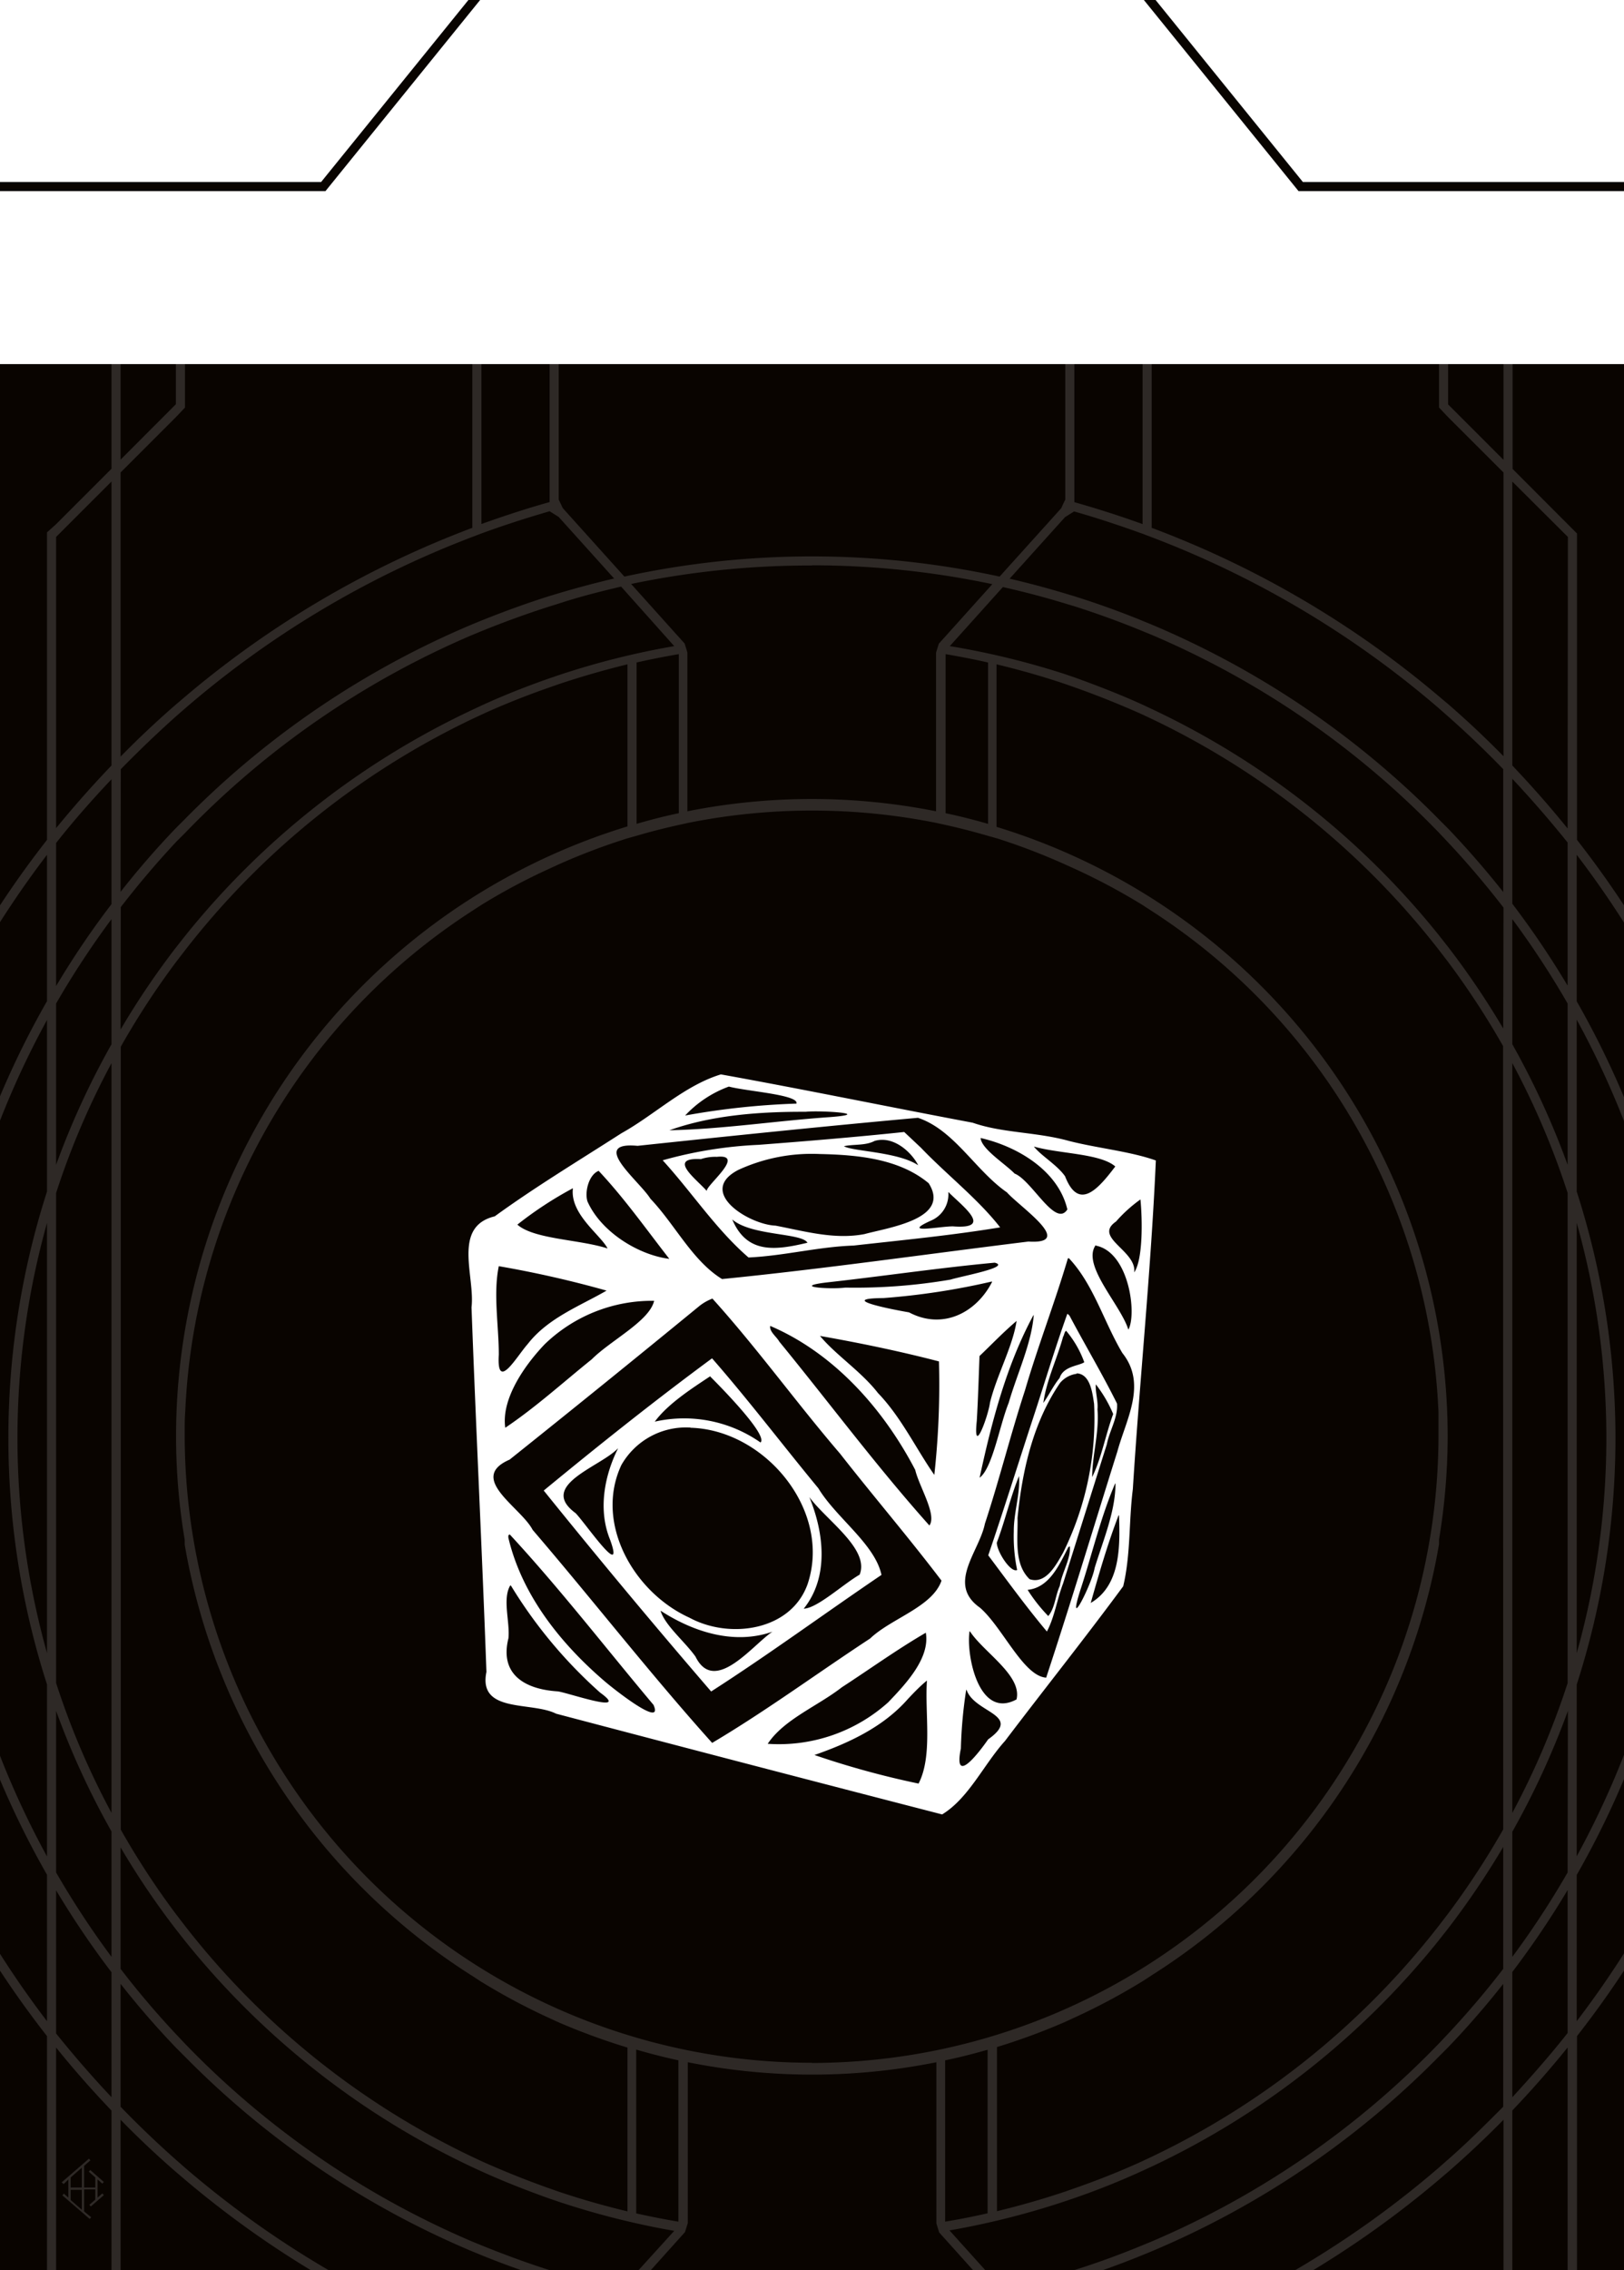 <svg id="Layer_1" data-name="Layer 1" xmlns="http://www.w3.org/2000/svg" xmlns:xlink="http://www.w3.org/1999/xlink" viewBox="0 0 178.58 249.45"><rect x="0" y="0" width="178.58" height="249.45" fill="#808080" stroke="none"/><defs><style>.cls-1{fill:none;}.cls-2{clip-path:url(#clip-path);}.cls-3{opacity:0.4;}.cls-4,.cls-5,.cls-7{fill:#090400;}.cls-4{opacity:0.05;}.cls-5{opacity:0.1;}.cls-6{clip-path:url(#clip-path-3);}.cls-8{opacity:0.15;}.cls-9{fill:#fff;}</style><clipPath id="clip-path"><rect class="cls-1" y="-310.05" width="189.92" height="260.79"/></clipPath><clipPath id="clip-path-3"><rect class="cls-1" x="-5.67" y="-5.67" width="189.92" height="260.79"/></clipPath></defs><g class="cls-2"><g class="cls-3"><g class="cls-2"><path class="cls-4" d="M67.11-249.48v-58.73h-1v59c-2.54.72-5,1.52-7.5,2.42v-59.08h-1v59.45A107,107,0,0,0,26-227.86L25-227q-3.15,2.74-6.09,5.73v-31.18L25-258.55l1-1v-46.28H25V-260l-6.09,6.09v-52h-1v53l-6.08,6.08-1,.91v33.79a106.26,106.26,0,0,0-22.68,65.72A106.29,106.29,0,0,0,10.84-80.64V-47l1,1,6.08,6.09v53h1v-52L25-32.77V13.14h1V-33.15l-1-1-6.09-6.09V-71.45q2.94,3,6.09,5.72l1,.85a107.06,107.06,0,0,0,31.6,18.57V13.14h1V-45.94c2.46.89,5,1.7,7.5,2.41V14.94h1v-58.2l.43-.92,6.79-7.53A96.73,96.73,0,0,0,95-49.49a96.73,96.73,0,0,0,20.63-2.22l6.78,7.53.44.92v58.2h1V-43.53c2.54-.71,5-1.52,7.5-2.41V13.14h1V-46.31a107.06,107.06,0,0,0,31.6-18.57l1-.85c2.1-1.82,4.13-3.74,6.09-5.72v31.18l-6.09,6.08-1,1.08V13.14h1V-32.77L171-38.86v52h1v-53l6.08-6.09,1-1V-80.64a106.29,106.29,0,0,0,22.68-65.73,106.29,106.29,0,0,0-22.68-65.73v-33.67l-1-1L172-252.87v-53h-1v52L164.91-260v-45.91h-1v46.27l1,1.05,6.09,6.09v31.17q-2.94-3-6.09-5.72l-1-.85a107,107,0,0,0-31.6-18.56v-59.45h-1v59.08c-2.46-.9-5-1.7-7.5-2.42v-59h-1v58.73s-.45.92-.43.92L115.59-241A97.38,97.38,0,0,0,95-243.25,97.38,97.38,0,0,0,74.33-241l-6.78-7.53S67.12-249.48,67.11-249.48Zm-55.27,4.11,6.08-6.09v31.2q-3.18,3.33-6.08,6.92Zm6.08,26.56V-205a98,98,0,0,0-6.08,9v-15.68C13.76-214.19,15.8-216.54,17.92-218.81Zm160.16,99.37A87.07,87.07,0,0,1,172-105.17v-82.39a87,87,0,0,1,6.08,14.26Zm1-50.57a87,87,0,0,1,3.25,23.64,87.14,87.14,0,0,1-3.25,23.65ZM171-103.36a88.52,88.52,0,0,1-6.09,9.3l-1,1.3a87.94,87.94,0,0,1-31.6,25.37l-1,.47c-2.44,1.12-5,2.13-7.5,3l-1,.35c-2.46.82-5,1.54-7.51,2.15v-18a67.47,67.47,0,0,0,7.51-2.78l1-.45a69.63,69.63,0,0,0,7.5-4l1-.64a70.07,70.07,0,0,0,31.6-47.38l0-.52a69.94,69.94,0,0,0,1-11.1v-.15c0-.08,0-.15,0-.22a70.06,70.06,0,0,0-49.61-66.92v-17.79c2.54.61,5,1.33,7.51,2.16l1,.35c2.55.9,5.06,1.91,7.5,3l1,.47A87.83,87.83,0,0,1,163.91-200l1,1.3a88.52,88.52,0,0,1,6.09,9.3ZM26-147q0-1.11.06-2.22a69,69,0,0,1,31.53-55l1-.64a69.36,69.36,0,0,1,7.5-4.05l1-.45a70.35,70.35,0,0,1,7.54-2.84l1-.28c1.52-.45,3.07-.85,4.64-1.19l1-.22A69.19,69.19,0,0,1,95-215.32a69.19,69.19,0,0,1,13.67,1.37l1,.22c1.58.34,3.13.74,4.67,1.19l1,.29a67.74,67.74,0,0,1,7.51,2.83l1,.45a69.36,69.36,0,0,1,7.5,4.05l1,.64a69,69,0,0,1,31.53,55.09c0,.66,0,1.32,0,2,0,.23,0,.46,0,.7A69,69,0,0,1,95-77.69,69,69,0,0,1,26-146.55C26-146.71,26-146.88,26-147Zm-1,.4c0,.07,0,.14,0,.2v.2A69.54,69.54,0,0,0,26-135.18l0,.53a70.07,70.07,0,0,0,31.6,47.38l1,.64a69.63,69.63,0,0,0,7.5,4l1,.45a68,68,0,0,0,7.54,2.78v18.06q-3.84-.91-7.54-2.16l-1-.35c-2.55-.9-5.06-1.91-7.5-3l-1-.47A88,88,0,0,1,26-92.76l-1-1.31a87.49,87.49,0,0,1-6.09-9.3v-86a88.52,88.52,0,0,1,6.09-9.3l1-1.3a87.83,87.83,0,0,1,31.6-25.37l1-.47c2.44-1.12,5-2.13,7.5-3l1-.35q3.7-1.25,7.54-2.16v17.78A70.06,70.06,0,0,0,25-146.64ZM11.84-173.29a86.7,86.7,0,0,1,6.08-14.27v82.38a87,87,0,0,1-6.08-14.26Zm-1,50.56a87,87,0,0,1-3.25-23.64A87.06,87.06,0,0,1,10.84-170Zm1-53.65v-17.73a95.4,95.4,0,0,1,6.08-9.27v13.75A88.83,88.83,0,0,0,11.84-176.38Zm-1,2.93a87.91,87.91,0,0,0-4.25,27.08,87.93,87.93,0,0,0,4.25,27.09v18.87a95.25,95.25,0,0,1-11.76-46,95.31,95.31,0,0,1,11.76-46Zm1,57.1a88.72,88.72,0,0,0,6.08,13.24v13.76a96.63,96.63,0,0,1-6.08-9.27Zm7.08,15a91.06,91.06,0,0,0,6.09,9l1,1.27a89,89,0,0,0,31.6,24.86l1,.47c2.44,1.11,5,2.1,7.5,3l1,.34a86.75,86.75,0,0,0,12.7,3.19L74-52.81c-2.32-.52-4.6-1.12-6.86-1.81l-1-.31q-3.82-1.2-7.5-2.72l-1-.41A96.38,96.38,0,0,1,26-79.82l-1-1.05Q21.8-84.3,18.92-88ZM75.65-61.15v-18c1.52.44,3.07.83,4.64,1.17v17.75C78.73-60.5,77.18-60.8,75.65-61.15Zm38.65-18v18c-1.54.35-3.1.65-4.67.92V-78C111.21-78.32,112.76-78.72,114.3-79.16Zm8.51,16.67,1-.34c2.55-.89,5.06-1.88,7.5-3l1-.47a89,89,0,0,0,31.6-24.86l1-1.27a88.75,88.75,0,0,0,6.09-9V-88q-2.88,3.72-6.09,7.16l-1,1.05a96.23,96.23,0,0,1-31.6,21.76l-1,.41q-3.67,1.51-7.5,2.72l-1,.31c-2.26.69-4.54,1.29-6.86,1.81l-5.84-6.49A86.75,86.75,0,0,0,122.81-62.49ZM172-103.1a88.83,88.83,0,0,0,6.08-13.25v17.73A98.57,98.57,0,0,1,172-89.35Zm7.08-16.18a87.93,87.93,0,0,0,4.25-27.09,88,88,0,0,0-4.25-27.09v-18.87a95.28,95.28,0,0,1,11.76,46,95.32,95.32,0,0,1-11.76,46Zm-1-57.11A88.72,88.72,0,0,0,172-189.63v-13.75a97.29,97.29,0,0,1,6.08,9.27Zm-7.08-15a89.75,89.75,0,0,0-6.09-8.95l-1-1.27a89,89,0,0,0-31.6-24.87l-1-.47c-2.44-1.1-5-2.1-7.5-3l-1-.34a88.06,88.06,0,0,0-12.7-3.2l5.84-6.48c2.32.52,4.6,1.12,6.86,1.8l1,.31q3.82,1.22,7.5,2.73l1,.41a96.2,96.2,0,0,1,31.6,21.75l1,1q3.21,3.44,6.09,7.17Zm-56.7-40.22v17.73c-1.54-.44-3.09-.84-4.67-1.18V-232.5C111.2-232.24,112.76-231.93,114.3-231.58ZM75.65-213.85v-17.74c1.53-.34,3.08-.65,4.64-.91V-215C78.72-214.69,77.17-214.29,75.65-213.85Zm-8.54-16.39-1,.34c-2.55.88-5.06,1.88-7.5,3l-1,.47A89,89,0,0,0,26-201.58l-1,1.27a89.75,89.75,0,0,0-6.09,8.95V-204.7q2.88-3.74,6.09-7.16l1-1.06a96.2,96.2,0,0,1,31.6-21.75l1-.41q3.68-1.51,7.5-2.73l1-.31c2.26-.68,4.54-1.28,6.86-1.8l5.84,6.48A88.06,88.06,0,0,0,67.11-230.24Zm-77.95,83.87a105.26,105.26,0,0,1,21.68-64.08v16.07a96.34,96.34,0,0,0-12.76,48,96.31,96.31,0,0,0,12.76,48v16.08A105.29,105.29,0,0,1-10.84-146.37ZM11.84-81V-96.66a96.54,96.54,0,0,0,6.08,9v13.77C15.8-76.19,13.76-78.54,11.84-81Zm6.08,39.71-6.08-6.08v-32q2.89,3.58,6.08,6.92Zm49.19-3.91-1,.62Q62.3-45.65,58.61-47l-1-.38A105.92,105.92,0,0,1,26-66.19l-1-.87q-3.15-2.79-6.09-5.82V-86.4c1.92,2.42,3.95,4.76,6.09,7l1,1A97.28,97.28,0,0,0,57.61-57l1,.41c2.45,1,5,1.9,7.5,2.7l1,.3q3,.9,6.09,1.62ZM95-50.49A96.26,96.26,0,0,1,75.1-52.56L81-59.1s.32-1,.31-1v-17.7A70,70,0,0,0,95-76.42a70,70,0,0,0,13.67-1.35v17.7s.3,1,.31,1l5.88,6.54A96.26,96.26,0,0,1,95-50.49Zm70-16.57-1,.87a105.92,105.92,0,0,1-31.6,18.81l-1,.38q-3.69,1.35-7.5,2.43l-1-.62-6.09-6.76q3.07-.72,6.09-1.62l1-.3c2.54-.8,5.05-1.71,7.5-2.7l1-.41a97.26,97.26,0,0,0,31.6-21.4l1-1q3.21-3.34,6.09-7v13.52Q168.06-69.85,164.91-67.06Zm13.17,19.7L172-41.27v-31.2q3.18-3.33,6.08-6.92ZM172-73.93V-87.7a96.54,96.54,0,0,0,6.08-9V-81C176.16-78.54,174.12-76.19,172-73.93Zm28.76-72.44a105.26,105.26,0,0,1-21.68,64.09V-98.36a96.21,96.21,0,0,0,12.76-48,96.24,96.24,0,0,0-12.76-48v-16.07A105.26,105.26,0,0,1,200.76-146.37Zm-22.68-65.38v15.67a99.28,99.28,0,0,0-6.08-9v-13.77C174.12-216.54,176.16-214.19,178.08-211.75ZM172-251.46l6.08,6.09v32q-2.9-3.6-6.08-6.92Zm-49.19,3.92,1-.63q3.81,1.08,7.5,2.44l1,.38a105.89,105.89,0,0,1,31.6,18.8l1,.88q3.15,2.79,6.09,5.82v13.52q-2.88-3.64-6.09-7l-1-1a97.1,97.1,0,0,0-31.6-21.4l-1-.41c-2.45-1-5-1.9-7.5-2.7l-1-.3c-2-.6-4-1.15-6.09-1.62ZM95-242.25a95.58,95.58,0,0,1,19.86,2.08l-5.88,6.54s-.32,1-.31,1v17.43A70,70,0,0,0,95-216.59a70,70,0,0,0-13.67,1.35v-17.43s-.3-1-.31-1l-5.88-6.54A95.58,95.58,0,0,1,95-242.25Zm-27.85-5.29,6.09,6.76c-2,.47-4.08,1-6.09,1.62l-1,.3q-3.82,1.2-7.5,2.7l-1,.41A97.26,97.26,0,0,0,26-214.35l-1,1q-3.21,3.34-6.09,7v-13.52q2.94-3,6.09-5.82l1-.88a105.89,105.89,0,0,1,31.6-18.8l1-.38q3.69-1.36,7.5-2.44Z"/></g></g><path class="cls-1" d="M67.11-249.48v-58.73h-1v59c-2.54.72-5,1.52-7.5,2.42v-59.08h-1v59.45A107,107,0,0,0,26-227.86L25-227q-3.15,2.74-6.09,5.73v-31.18L25-258.55l1-1v-46.28H25V-260l-6.09,6.09v-52h-1v53l-6.08,6.08-1,.91v33.79a106.26,106.26,0,0,0-22.68,65.72A106.29,106.29,0,0,0,10.84-80.64V-47l1,1,6.08,6.09v53h1v-52L25-32.77V13.14h1V-33.15l-1-1-6.09-6.09V-71.45q2.94,3,6.09,5.72l1,.85a107.06,107.06,0,0,0,31.6,18.57V13.14h1V-45.94c2.46.89,5,1.7,7.5,2.41V14.94h1v-58.2l.43-.92,6.79-7.53A96.73,96.73,0,0,0,95-49.49a96.73,96.73,0,0,0,20.63-2.22l6.78,7.53.44.92v58.2h1V-43.53c2.54-.71,5-1.52,7.5-2.41V13.14h1V-46.31a107.06,107.06,0,0,0,31.6-18.57l1-.85c2.1-1.82,4.13-3.74,6.09-5.72v31.18l-6.09,6.08-1,1.08V13.14h1V-32.77L171-38.86v52h1v-53l6.08-6.09,1-1V-80.64a106.29,106.29,0,0,0,22.68-65.73,106.29,106.29,0,0,0-22.68-65.73v-33.67l-1-1L172-252.87v-53h-1v52L164.91-260v-45.91h-1v46.27l1,1.05,6.09,6.09v31.17q-2.94-3-6.09-5.72l-1-.85a107,107,0,0,0-31.6-18.56v-59.45h-1v59.08c-2.46-.9-5-1.7-7.5-2.42v-59h-1v58.73s-.45.92-.43.92L115.59-241A97.38,97.38,0,0,0,95-243.25,97.38,97.38,0,0,0,74.33-241l-6.78-7.53S67.12-249.48,67.11-249.48Zm-55.27,4.11,6.08-6.09v31.2q-3.18,3.33-6.08,6.92Zm6.08,26.56V-205a98,98,0,0,0-6.08,9v-15.68C13.76-214.19,15.8-216.54,17.92-218.81Zm160.16,99.37A87.07,87.07,0,0,1,172-105.17v-82.39a87,87,0,0,1,6.08,14.26Zm1-50.57a87,87,0,0,1,3.25,23.64,87.14,87.14,0,0,1-3.25,23.65ZM171-103.36a88.52,88.52,0,0,1-6.09,9.3l-1,1.3a87.94,87.94,0,0,1-31.6,25.37l-1,.47c-2.44,1.12-5,2.13-7.5,3l-1,.35c-2.46.82-5,1.54-7.51,2.15v-18a67.47,67.47,0,0,0,7.51-2.78l1-.45a69.63,69.63,0,0,0,7.5-4l1-.64a70.07,70.07,0,0,0,31.6-47.38l0-.52a69.94,69.94,0,0,0,1-11.1v-.15c0-.08,0-.15,0-.22a70.06,70.06,0,0,0-49.61-66.92v-17.79c2.54.61,5,1.33,7.51,2.16l1,.35c2.55.9,5.06,1.91,7.5,3l1,.47A87.83,87.83,0,0,1,163.91-200l1,1.3a88.52,88.52,0,0,1,6.09,9.3ZM26-147q0-1.11.06-2.22a69,69,0,0,1,31.53-55l1-.64a69.36,69.36,0,0,1,7.5-4.05l1-.45a70.35,70.35,0,0,1,7.54-2.84l1-.28c1.52-.45,3.07-.85,4.64-1.19l1-.22A69.19,69.19,0,0,1,95-215.32a69.19,69.19,0,0,1,13.67,1.37l1,.22c1.58.34,3.13.74,4.67,1.19l1,.29a67.74,67.74,0,0,1,7.51,2.83l1,.45a69.36,69.36,0,0,1,7.5,4.05l1,.64a69,69,0,0,1,31.53,55.09c0,.66,0,1.32,0,2,0,.23,0,.46,0,.7A69,69,0,0,1,95-77.69,69,69,0,0,1,26-146.55C26-146.71,26-146.88,26-147Zm-1,.4c0,.07,0,.14,0,.2v.2A69.54,69.54,0,0,0,26-135.18l0,.53a70.07,70.07,0,0,0,31.6,47.38l1,.64a69.63,69.63,0,0,0,7.5,4l1,.45a68,68,0,0,0,7.54,2.78v18.06q-3.84-.91-7.54-2.16l-1-.35c-2.55-.9-5.06-1.91-7.5-3l-1-.47A88,88,0,0,1,26-92.76l-1-1.31a87.49,87.49,0,0,1-6.09-9.3v-86a88.52,88.52,0,0,1,6.09-9.3l1-1.3a87.83,87.83,0,0,1,31.6-25.37l1-.47c2.44-1.12,5-2.13,7.5-3l1-.35q3.7-1.25,7.54-2.16v17.78A70.06,70.06,0,0,0,25-146.64ZM11.84-173.29a86.7,86.7,0,0,1,6.08-14.27v82.38a87,87,0,0,1-6.08-14.26Zm-1,50.56a87,87,0,0,1-3.25-23.64A87.06,87.06,0,0,1,10.84-170Zm1-53.65v-17.73a95.4,95.4,0,0,1,6.08-9.27v13.75A88.83,88.83,0,0,0,11.84-176.38Zm-1,2.93a87.91,87.91,0,0,0-4.25,27.08,87.93,87.93,0,0,0,4.25,27.09v18.87a95.25,95.25,0,0,1-11.76-46,95.31,95.31,0,0,1,11.76-46Zm1,57.1a88.72,88.72,0,0,0,6.08,13.24v13.76a96.63,96.63,0,0,1-6.08-9.27Zm7.08,15a91.06,91.06,0,0,0,6.09,9l1,1.27a89,89,0,0,0,31.6,24.86l1,.47c2.44,1.11,5,2.1,7.5,3l1,.34a86.75,86.75,0,0,0,12.7,3.19L74-52.81c-2.32-.52-4.6-1.12-6.86-1.81l-1-.31q-3.82-1.2-7.5-2.72l-1-.41A96.38,96.38,0,0,1,26-79.82l-1-1.05Q21.8-84.3,18.92-88ZM75.65-61.15v-18c1.52.44,3.07.83,4.64,1.17v17.75C78.73-60.5,77.18-60.8,75.65-61.15Zm38.65-18v18c-1.54.35-3.1.65-4.67.92V-78C111.21-78.32,112.76-78.72,114.3-79.16Zm8.51,16.67,1-.34c2.55-.89,5.06-1.88,7.5-3l1-.47a89,89,0,0,0,31.6-24.86l1-1.27a88.75,88.75,0,0,0,6.09-9V-88q-2.88,3.72-6.09,7.16l-1,1.05a96.23,96.23,0,0,1-31.6,21.76l-1,.41q-3.67,1.51-7.5,2.72l-1,.31c-2.26.69-4.54,1.29-6.86,1.81l-5.84-6.49A86.75,86.75,0,0,0,122.81-62.49ZM172-103.1a88.83,88.83,0,0,0,6.08-13.25v17.73A98.57,98.57,0,0,1,172-89.35Zm7.08-16.18a87.93,87.93,0,0,0,4.25-27.09,88,88,0,0,0-4.25-27.09v-18.87a95.28,95.28,0,0,1,11.76,46,95.32,95.32,0,0,1-11.76,46Zm-1-57.11A88.72,88.72,0,0,0,172-189.63v-13.75a97.29,97.29,0,0,1,6.08,9.27Zm-7.08-15a89.75,89.75,0,0,0-6.09-8.95l-1-1.27a89,89,0,0,0-31.6-24.87l-1-.47c-2.44-1.1-5-2.1-7.5-3l-1-.34a88.06,88.06,0,0,0-12.7-3.2l5.84-6.48c2.32.52,4.6,1.12,6.86,1.8l1,.31q3.82,1.22,7.5,2.73l1,.41a96.2,96.2,0,0,1,31.6,21.75l1,1q3.21,3.44,6.09,7.17Zm-56.7-40.22v17.73c-1.54-.44-3.09-.84-4.67-1.18V-232.5C111.2-232.24,112.76-231.93,114.3-231.58ZM75.65-213.85v-17.74c1.53-.34,3.08-.65,4.64-.91V-215C78.72-214.69,77.17-214.29,75.65-213.85Zm-8.54-16.39-1,.34c-2.55.88-5.06,1.88-7.5,3l-1,.47A89,89,0,0,0,26-201.58l-1,1.27a89.75,89.75,0,0,0-6.09,8.95V-204.7q2.88-3.74,6.09-7.16l1-1.06a96.2,96.2,0,0,1,31.6-21.75l1-.41q3.68-1.51,7.5-2.73l1-.31c2.26-.68,4.54-1.28,6.86-1.8l5.84,6.48A88.06,88.06,0,0,0,67.11-230.24Zm-77.95,83.87a105.26,105.26,0,0,1,21.68-64.08v16.07a96.34,96.34,0,0,0-12.76,48,96.31,96.31,0,0,0,12.76,48v16.08A105.29,105.29,0,0,1-10.84-146.37ZM11.84-81V-96.66a96.54,96.54,0,0,0,6.08,9v13.77C15.8-76.19,13.76-78.54,11.84-81Zm6.08,39.71-6.08-6.08v-32q2.89,3.58,6.08,6.92Zm49.19-3.91-1,.62Q62.3-45.65,58.61-47l-1-.38A105.92,105.92,0,0,1,26-66.19l-1-.87q-3.15-2.79-6.09-5.82V-86.4c1.92,2.42,3.95,4.76,6.09,7l1,1A97.28,97.28,0,0,0,57.61-57l1,.41c2.45,1,5,1.9,7.5,2.7l1,.3q3,.9,6.09,1.62ZM95-50.49A96.26,96.26,0,0,1,75.1-52.56L81-59.1s.32-1,.31-1v-17.7A70,70,0,0,0,95-76.42a70,70,0,0,0,13.67-1.35v17.7s.3,1,.31,1l5.88,6.54A96.26,96.26,0,0,1,95-50.49Zm70-16.57-1,.87a105.92,105.92,0,0,1-31.6,18.81l-1,.38q-3.69,1.35-7.5,2.43l-1-.62-6.09-6.76q3.07-.72,6.09-1.62l1-.3c2.54-.8,5.05-1.71,7.5-2.7l1-.41a97.26,97.26,0,0,0,31.6-21.4l1-1q3.21-3.34,6.09-7v13.52Q168.06-69.85,164.91-67.06Zm13.17,19.7L172-41.27v-31.2q3.18-3.33,6.08-6.92ZM172-73.93V-87.7a96.54,96.54,0,0,0,6.08-9V-81C176.16-78.54,174.12-76.19,172-73.93Zm28.76-72.44a105.26,105.26,0,0,1-21.68,64.09V-98.36a96.21,96.21,0,0,0,12.76-48,96.24,96.24,0,0,0-12.76-48v-16.07A105.26,105.26,0,0,1,200.76-146.37Zm-22.68-65.38v15.67a99.28,99.28,0,0,0-6.08-9v-13.77C174.12-216.54,176.16-214.19,178.08-211.75ZM172-251.46l6.08,6.09v32q-2.9-3.6-6.08-6.92Zm-49.19,3.92,1-.63q3.81,1.08,7.5,2.44l1,.38a105.89,105.89,0,0,1,31.6,18.8l1,.88q3.15,2.79,6.09,5.82v13.52q-2.88-3.64-6.09-7l-1-1a97.1,97.1,0,0,0-31.6-21.4l-1-.41c-2.45-1-5-1.9-7.5-2.7l-1-.3c-2-.6-4-1.15-6.09-1.62ZM95-242.25a95.58,95.58,0,0,1,19.86,2.08l-5.88,6.54s-.32,1-.31,1v17.43A70,70,0,0,0,95-216.59a70,70,0,0,0-13.67,1.35v-17.43s-.3-1-.31-1l-5.88-6.54A95.58,95.58,0,0,1,95-242.25Zm-27.85-5.29,6.09,6.76c-2,.47-4.08,1-6.09,1.62l-1,.3q-3.82,1.2-7.5,2.7l-1,.41A97.26,97.26,0,0,0,26-214.35l-1,1q-3.21,3.34-6.09,7v-13.52q2.94-3,6.09-5.82l1-.88a105.89,105.89,0,0,1,31.6-18.8l1-.38q3.69-1.36,7.5-2.44Z"/><path class="cls-5" d="M179.08-212.1v-33.67l-1-1L172-252.87v-53h-1v52L164.91-260v-45.91h-1v46.27l1,1.05,6.09,6.09v31.17q-2.94-3-6.09-5.72l-1-.85a107,107,0,0,0-31.6-18.56v-59.45h-1v59.08c-2.46-.9-5-1.7-7.5-2.42v-59h-1v58.73s-.45.92-.44.92L115.59-241A97.38,97.38,0,0,0,95-243.25,97.38,97.38,0,0,0,74.33-241l-6.78-7.53s-.43-.92-.44-.92v-58.73h-1v59c-2.54.72-5,1.52-7.5,2.42v-59.08h-1v59.45A107,107,0,0,0,26-227.86L25-227q-3.15,2.74-6.09,5.73v-31.18L25-258.55l1-1v-46.28H25V-260l-6.09,6.09v-52h-1v53l-6.08,6.08-1,.91v33.79a106.26,106.26,0,0,0-22.68,65.72A106.29,106.29,0,0,0,10.84-80.64V-47l1,1,6.08,6.09v53h1v-52L25-32.77V13.14h1V-33.15l-1-1-6.09-6.09V-71.45q2.94,3,6.09,5.72l1,.85a107.06,107.06,0,0,0,31.6,18.57V13.14h1V-45.94c2.46.89,5,1.7,7.5,2.41V14.94h1v-58.2l.43-.92,6.79-7.53A96.73,96.73,0,0,0,95-49.49a96.73,96.73,0,0,0,20.63-2.22l6.78,7.53.44.92v58.2h1V-43.53c2.54-.71,5-1.52,7.5-2.41V13.14h1V-46.31a107.06,107.06,0,0,0,31.6-18.57l1-.85c2.1-1.82,4.13-3.74,6.09-5.72v31.18l-6.09,6.08-1,1.08V13.14h1V-32.77L171-38.86v52h1v-53l6.08-6.09,1-1V-80.64a106.29,106.29,0,0,0,22.68-65.73A106.29,106.29,0,0,0,179.08-212.1ZM10.84-122.73a87,87,0,0,1-3.25-23.64A87.06,87.06,0,0,1,10.84-170Zm0-50.72a87.91,87.91,0,0,0-4.25,27.08,87.93,87.93,0,0,0,4.25,27.09v18.87a95.25,95.25,0,0,1-11.76-46,95.31,95.31,0,0,1,11.76-46Zm0-20.93a96.34,96.34,0,0,0-12.76,48,96.31,96.31,0,0,0,12.76,48v16.08a105.29,105.29,0,0,1-21.68-64.09,105.26,105.26,0,0,1,21.68-64.08Zm7.08,153.1-6.08-6.08v-32q2.89,3.58,6.08,6.92Zm0-32.65c-2.12-2.26-4.16-4.61-6.08-7.06V-96.66a96.54,96.54,0,0,0,6.08,9Zm0-15.42a96.63,96.63,0,0,1-6.08-9.27v-17.73a88.72,88.72,0,0,0,6.08,13.24Zm0-15.83a87,87,0,0,1-6.08-14.26v-53.85a86.7,86.7,0,0,1,6.08-14.27Zm0-84.45a88.83,88.83,0,0,0-6.08,13.25v-17.73a95.4,95.4,0,0,1,6.08-9.27Zm0-15.41a98,98,0,0,0-6.08,9v-15.68c1.92-2.44,4-4.79,6.08-7.06Zm0-15.22q-3.18,3.33-6.08,6.92v-32l6.08-6.09Zm77-22a95.58,95.58,0,0,1,19.86,2.08l-5.88,6.54s-.32,1-.31,1v17.43A70,70,0,0,0,95-216.59a70,70,0,0,0-13.67,1.35v-17.43s-.3-1-.31-1l-5.88-6.54A95.58,95.58,0,0,1,95-242.25ZM95-77.69A69,69,0,0,1,26-146.55c0-.16,0-.33,0-.49q0-1.11.06-2.22a69,69,0,0,1,31.53-55l1-.64a69.36,69.36,0,0,1,7.5-4.05l1-.45a70.35,70.35,0,0,1,7.54-2.84l1-.28c1.52-.45,3.07-.85,4.64-1.19l1-.22A69.19,69.19,0,0,1,95-215.32a69.19,69.19,0,0,1,13.67,1.37l1,.22c1.58.34,3.13.74,4.67,1.19l1,.29a67.74,67.74,0,0,1,7.51,2.83l1,.45a69.36,69.36,0,0,1,7.5,4.05l1,.64a69,69,0,0,1,31.53,55.09c0,.66,0,1.32,0,2,0,.23,0,.46,0,.7A69,69,0,0,1,95-77.69Zm19.34-1.47v18c-1.54.35-3.1.65-4.67.92V-78C111.21-78.32,112.76-78.72,114.3-79.16ZM80.29-78v17.75c-1.56-.27-3.11-.57-4.64-.92v-18C77.17-78.71,78.72-78.32,80.29-78ZM75.65-213.85v-17.74c1.53-.34,3.08-.65,4.64-.91V-215C78.72-214.69,77.17-214.29,75.65-213.85Zm38.65,0c-1.54-.44-3.09-.84-4.67-1.18V-232.5c1.57.26,3.13.57,4.67.92Zm-95.38-6q2.94-3,6.09-5.82l1-.88a105.89,105.89,0,0,1,31.6-18.8l1-.38q3.69-1.36,7.5-2.44l1,.63,6.09,6.76c-2,.47-4.08,1-6.09,1.62l-1,.3q-3.82,1.2-7.5,2.7l-1,.41A97.26,97.26,0,0,0,26-214.35l-1,1q-3.21,3.34-6.09,7Zm0,15.15q2.88-3.74,6.09-7.16l1-1.06a96.2,96.2,0,0,1,31.6-21.75l1-.41q3.68-1.51,7.5-2.73l1-.31c2.26-.68,4.54-1.28,6.86-1.8l5.84,6.48a88.06,88.06,0,0,0-12.7,3.2l-1,.34c-2.55.88-5.06,1.88-7.5,3l-1,.47A89,89,0,0,0,26-201.58l-1,1.27a89.75,89.75,0,0,0-6.09,8.95Zm0,15.33a88.52,88.52,0,0,1,6.09-9.3l1-1.3a87.83,87.83,0,0,1,31.6-25.37l1-.47c2.44-1.12,5-2.13,7.5-3l1-.35q3.7-1.25,7.54-2.16v17.78A70.06,70.06,0,0,0,25-146.64c0,.07,0,.14,0,.2v.2A69.54,69.54,0,0,0,26-135.18l0,.53a70.07,70.07,0,0,0,31.6,47.38l1,.64a69.63,69.63,0,0,0,7.5,4l1,.45a68,68,0,0,0,7.54,2.78v18.06q-3.84-.91-7.54-2.16l-1-.35c-2.55-.9-5.06-1.91-7.5-3l-1-.47A88,88,0,0,1,26-92.76l-1-1.31a87.49,87.49,0,0,1-6.09-9.3ZM67.11-45.19l-1,.62Q62.3-45.65,58.61-47l-1-.38A105.92,105.92,0,0,1,26-66.19l-1-.87q-3.15-2.79-6.09-5.82V-86.4c1.92,2.42,3.95,4.76,6.09,7l1,1A97.28,97.28,0,0,0,57.61-57l1,.41c2.45,1,5,1.9,7.5,2.7l1,.3q3,.9,6.09,1.62ZM74-52.81c-2.32-.52-4.6-1.12-6.86-1.81l-1-.31q-3.82-1.2-7.5-2.72l-1-.41A96.38,96.38,0,0,1,26-79.82l-1-1.05Q21.8-84.3,18.92-88v-13.34a91.06,91.06,0,0,0,6.09,9l1,1.27a89,89,0,0,0,31.6,24.86l1,.47c2.44,1.11,5,2.1,7.5,3l1,.34a86.75,86.75,0,0,0,12.7,3.19Zm21,2.32A96.26,96.26,0,0,1,75.1-52.56L81-59.1s.32-1,.31-1v-17.7A70,70,0,0,0,95-76.42a70,70,0,0,0,13.67-1.35v17.7s.3,1,.31,1l5.88,6.54A96.26,96.26,0,0,1,95-50.49Zm76-22.39q-2.94,3-6.09,5.82l-1,.87a105.92,105.92,0,0,1-31.6,18.81l-1,.38q-3.69,1.35-7.5,2.43l-1-.62-6.09-6.76q3.07-.72,6.09-1.62l1-.3c2.54-.8,5.05-1.71,7.5-2.7l1-.41a97.26,97.26,0,0,0,31.6-21.4l1-1q3.21-3.34,6.09-7ZM171-88q-2.88,3.72-6.09,7.16l-1,1.05a96.23,96.23,0,0,1-31.6,21.76l-1,.41q-3.67,1.51-7.5,2.72l-1,.31c-2.26.69-4.54,1.29-6.86,1.81l-5.84-6.49a86.75,86.75,0,0,0,12.7-3.19l1-.34c2.55-.89,5.06-1.88,7.5-3l1-.47a89,89,0,0,0,31.6-24.86l1-1.27a88.75,88.75,0,0,0,6.09-9Zm0-15.33a88.52,88.52,0,0,1-6.09,9.3l-1,1.3a87.94,87.94,0,0,1-31.6,25.37l-1,.47c-2.44,1.12-5,2.13-7.5,3l-1,.35c-2.46.82-5,1.54-7.51,2.15v-18a67.47,67.47,0,0,0,7.51-2.78l1-.45a69.63,69.63,0,0,0,7.5-4l1-.64a70.07,70.07,0,0,0,31.6-47.38l0-.52a69.94,69.94,0,0,0,1-11.1v-.15c0-.08,0-.15,0-.22a70.06,70.06,0,0,0-49.61-66.92v-17.79c2.54.61,5,1.33,7.51,2.16l1,.35c2.55.9,5.06,1.91,7.5,3l1,.47A87.83,87.83,0,0,1,163.91-200l1,1.3a88.52,88.52,0,0,1,6.09,9.3Zm0-88a89.75,89.75,0,0,0-6.09-8.95l-1-1.27a89,89,0,0,0-31.6-24.87l-1-.47c-2.44-1.1-5-2.1-7.5-3l-1-.34a88.06,88.06,0,0,0-12.7-3.2l5.84-6.48c2.32.52,4.6,1.12,6.86,1.8l1,.31q3.82,1.22,7.5,2.73l1,.41a96.2,96.2,0,0,1,31.6,21.75l1,1q3.21,3.44,6.09,7.17Zm0-15q-2.88-3.64-6.09-7l-1-1a97.1,97.1,0,0,0-31.6-21.4l-1-.41c-2.45-1-5-1.9-7.5-2.7l-1-.3c-2-.6-4-1.15-6.09-1.62l6.09-6.76,1-.63q3.81,1.08,7.5,2.44l1,.38a105.89,105.89,0,0,1,31.6,18.8l1,.88q3.15,2.79,6.09,5.82Zm7.08,159L172-41.27v-31.2q3.18-3.33,6.08-6.92Zm0-33.62c-1.92,2.44-4,4.79-6.08,7V-87.7a96.54,96.54,0,0,0,6.08-9Zm0-17.64A98.57,98.57,0,0,1,172-89.35V-103.1a88.83,88.83,0,0,0,6.08-13.25Zm0-20.82A87.07,87.07,0,0,1,172-105.17v-82.39a87,87,0,0,1,6.08,14.26Zm0-56.95A88.72,88.72,0,0,0,172-189.63v-13.75a97.29,97.29,0,0,1,6.08,9.27Zm0-19.69a99.28,99.28,0,0,0-6.08-9v-13.77c2.12,2.27,4.16,4.62,6.08,7.06Zm0-17.26q-2.9-3.6-6.08-6.92v-31.2l6.08,6.09Zm1,43.33a87,87,0,0,1,3.25,23.64,87.14,87.14,0,0,1-3.25,23.65Zm0,50.73a87.93,87.93,0,0,0,4.25-27.09,88,88,0,0,0-4.25-27.09v-18.87a95.28,95.28,0,0,1,11.76,46,95.32,95.32,0,0,1-11.76,46Zm0,20.92a96.31,96.31,0,0,0,12.76-48,96.34,96.34,0,0,0-12.76-48v-16.07a105.26,105.26,0,0,1,21.68,64.08,105.26,105.26,0,0,1-21.68,64.09Z"/></g><g class="cls-6"><rect class="cls-7" x="-5.67" y="-5.67" width="189.92" height="260.79"/><g class="cls-8"><path class="cls-9" d="M173.41,92.29V58.62l-1-1-6.08-6.09v-53h-1v52l-6.09-6.09V-1.49h-1V44.78l1,1.06,6.09,6.08V83.1q-2.94-3-6.09-5.73l-1-.84A106.72,106.72,0,0,0,126.64,58V-1.49h-1V57.59c-2.46-.89-5-1.7-7.5-2.41v-59h-1V54.91a9.65,9.65,0,0,0-.43.92l-6.79,7.53a97,97,0,0,0-41.26,0l-6.78-7.53s-.43-.93-.44-.92V-3.83h-1v59c-2.54.71-5,1.52-7.5,2.41V-1.49h-1V58a107.06,107.06,0,0,0-31.6,18.57l-1,.85q-3.15,2.73-6.08,5.72V51.92l6.08-6.08,1-1.05V-1.49h-1V44.42l-6.08,6.09v-52h-1v53L6.17,57.6l-1,.9V92.29a106.57,106.57,0,0,0,0,131.45V257.4l1,1,6.09,6.08v53h1v-52l6.08,6.09v45.92h1v-46.3l-1-1-6.08-6.08V232.93q2.93,3,6.08,5.73l1,.85a107,107,0,0,0,31.6,18.56v59.46h1V258.44c2.46.89,5,1.7,7.5,2.41v58.47h1v-58.2l.44-.91,6.78-7.54a97,97,0,0,0,41.26,0l6.79,7.54.43.92v58.19h1V260.85q3.81-1.07,7.5-2.41v59.09h1V258.07a106.9,106.9,0,0,0,31.6-18.56l1-.85q3.15-2.74,6.09-5.73v31.18l-6.09,6.08-1,1.08v46.26h1V271.61l6.09-6.09v52h1v-53l6.08-6.08,1-1V223.74a106.57,106.57,0,0,0,0-131.45ZM5.17,181.65a87.57,87.57,0,0,1,0-47.27Zm0-50.72a88.43,88.43,0,0,0,0,54.17V204a95.69,95.69,0,0,1,0-91.92Zm0-20.92a96.68,96.68,0,0,0,0,96V222.1a105.56,105.56,0,0,1,0-128.17Zm7.09,153.1L6.17,257V225q2.89,3.58,6.09,6.92Zm0-32.66c-2.13-2.26-4.17-4.61-6.09-7V207.72a96.15,96.15,0,0,0,6.09,9Zm0-15.42a96.73,96.73,0,0,1-6.09-9.27V188a87.88,87.88,0,0,0,6.09,13.25Zm0-15.82a85.89,85.89,0,0,1-6.09-14.27V131.09a86.15,86.15,0,0,1,6.09-14.26Zm0-84.46A88.33,88.33,0,0,0,6.17,128V110.27A96.73,96.73,0,0,1,12.26,101Zm0-15.4a94.7,94.7,0,0,0-6.09,9V92.63c1.92-2.44,4-4.79,6.09-7Zm0-15.23Q9.07,87.45,6.17,91V59l6.09-6.09Zm77-22a96.26,96.26,0,0,1,19.86,2.07l-5.88,6.54s-.32,1-.31,1V89.15a69.89,69.89,0,0,0-27.34,0V71.71s-.3-1-.31-1l-5.88-6.54A96.26,96.26,0,0,1,89.29,62.14Zm0,164.55a69,69,0,0,1-68.95-68.86c0-.16,0-.32,0-.49,0-.74,0-1.48.06-2.21a69,69,0,0,1,31.53-55l1-.65a67.58,67.58,0,0,1,7.5-4l1-.46A70.35,70.35,0,0,1,69,92.12l1-.28c1.52-.45,3.07-.84,4.64-1.19l1-.22a69.38,69.38,0,0,1,27.34,0l1,.22c1.58.35,3.13.75,4.67,1.2l1,.28A69.8,69.8,0,0,1,117.14,95l1,.45a69.36,69.36,0,0,1,7.5,4l1,.65a69,69,0,0,1,31.54,55.08c0,.66,0,1.32,0,2,0,.24,0,.47,0,.7A69,69,0,0,1,89.29,226.69Zm19.34-1.46v18c-1.54.35-3.1.66-4.67.92V226.4C105.54,226.07,107.09,225.67,108.63,225.23Zm-34,1.17v17.75c-1.56-.26-3.11-.57-4.64-.91v-18C71.51,225.67,73.05,226.07,74.62,226.4ZM70,90.53V72.8c1.53-.35,3.08-.65,4.64-.92V89.36C73.05,89.69,71.51,90.09,70,90.53Zm38.65,0c-1.54-.44-3.09-.84-4.67-1.17V71.88c1.57.27,3.13.57,4.67.92Zm-95.37-6q2.93-3,6.08-5.82l1-.87A105.92,105.92,0,0,1,51.94,59l1-.38c2.46-.9,5-1.72,7.5-2.44l1,.63,6.09,6.76q-3.07.72-6.09,1.62l-1,.3c-2.54.8-5,1.7-7.5,2.7l-1,.41A97.26,97.26,0,0,0,20.34,90l-1,1q-3.21,3.34-6.08,7Zm0,15.15q2.87-3.72,6.08-7.16l1-1a96.33,96.33,0,0,1,31.6-21.76l1-.41c2.45-1,5-1.92,7.5-2.72l1-.31C63.7,65.58,66,65,68.3,64.46L74.14,71a86.75,86.75,0,0,0-12.7,3.19l-1,.34c-2.55.89-5.06,1.88-7.5,3l-1,.47a89,89,0,0,0-31.6,24.86l-1,1.27a87,87,0,0,0-6.08,9Zm0,15.34a87,87,0,0,1,6.08-9.31l1-1.3A87.94,87.94,0,0,1,51.94,79l1-.47c2.44-1.12,5-2.13,7.5-3l1-.35Q65.15,73.94,69,73V90.81a70.08,70.08,0,0,0-49.64,66.93c0,.07,0,.14,0,.21v.19a69.44,69.44,0,0,0,.95,11.06l0,.53a70.08,70.08,0,0,0,31.6,47.38l1,.65a69.56,69.56,0,0,0,7.5,4l1,.46A72.22,72.22,0,0,0,69,225V243q-3.84-.92-7.54-2.16l-1-.35c-2.55-.9-5.06-1.91-7.5-3l-1-.47a87.83,87.83,0,0,1-31.6-25.37l-1-1.3a86.88,86.88,0,0,1-6.08-9.3ZM61.44,259.19l-1,.63c-2.54-.72-5-1.54-7.5-2.44l-1-.38a106.1,106.1,0,0,1-31.6-18.8l-1-.88q-3.15-2.79-6.08-5.82V218q2.87,3.65,6.08,7l1,1a97.26,97.26,0,0,0,31.6,21.4l1,.41c2.45,1,5,1.9,7.5,2.7l1,.3c2,.6,4,1.15,6.09,1.62Zm6.86-7.62c-2.32-.52-4.6-1.12-6.86-1.8l-1-.31c-2.54-.81-5-1.72-7.5-2.73l-1-.41a96.3,96.3,0,0,1-31.6-21.75l-1-1.06q-3.21-3.42-6.08-7.16V203a87,87,0,0,0,6.08,9l1,1.27a89,89,0,0,0,31.6,24.87l1,.46c2.44,1.11,5,2.11,7.5,3l1,.34a88.06,88.06,0,0,0,12.7,3.2Zm21,2.32a95.58,95.58,0,0,1-19.86-2.07l5.88-6.54s.32-1,.31-1V226.61a69.38,69.38,0,0,0,27.34,0v17.71s.3,1,.31,1l5.88,6.54A95.58,95.58,0,0,1,89.29,253.89Zm76-22.39c-2,2-4,4-6.09,5.82l-1,.88a105.89,105.89,0,0,1-31.6,18.8l-1,.38c-2.46.9-5,1.72-7.5,2.44l-1-.63-6.09-6.76c2.06-.47,4.08-1,6.09-1.62l1-.3q3.83-1.2,7.5-2.7l1-.41a97.26,97.26,0,0,0,31.6-21.4l1-1q3.21-3.34,6.09-7Zm0-15.15q-2.88,3.74-6.09,7.16l-1,1.06a96.2,96.2,0,0,1-31.6,21.75l-1,.41q-3.67,1.52-7.5,2.73l-1,.31c-2.26.68-4.54,1.28-6.86,1.8l-5.84-6.48a88.06,88.06,0,0,0,12.7-3.2l1-.34c2.55-.88,5.06-1.88,7.5-3l1-.46a89,89,0,0,0,31.6-24.87l1-1.27a89.75,89.75,0,0,0,6.09-9Zm0-15.33a88.52,88.52,0,0,1-6.09,9.3l-1,1.3A87.83,87.83,0,0,1,126.64,237l-1,.47c-2.44,1.12-5,2.13-7.5,3l-1,.35c-2.46.83-5,1.55-7.51,2.16V224.94a69.47,69.47,0,0,0,7.51-2.77l1-.46a69.56,69.56,0,0,0,7.5-4l1-.65a70,70,0,0,0,31.6-47.38l0-.51a70,70,0,0,0,.95-11.1V158c0-.07,0-.14,0-.22a70.07,70.07,0,0,0-49.61-66.92V73c2.54.61,5.05,1.32,7.51,2.15l1,.35c2.55.9,5.06,1.91,7.5,3l1,.47a87.94,87.94,0,0,1,31.6,25.37l1,1.3a88.52,88.52,0,0,1,6.09,9.3Zm0-88a88.75,88.75,0,0,0-6.09-9l-1-1.27a89,89,0,0,0-31.6-24.86l-1-.47c-2.44-1.11-5-2.1-7.5-3l-1-.34A86.75,86.75,0,0,0,104.44,71l5.84-6.49c2.32.52,4.6,1.12,6.86,1.81l1,.3q3.83,1.22,7.5,2.73l1,.41a96.2,96.2,0,0,1,31.6,21.75l1,1.06c2.14,2.28,4.17,4.68,6.09,7.16Zm0-15q-2.88-3.64-6.09-7l-1-1a97.26,97.26,0,0,0-31.6-21.4l-1-.41q-3.67-1.5-7.5-2.7l-1-.3c-2-.6-4-1.14-6.09-1.62l6.09-6.76,1-.63c2.54.72,5,1.54,7.5,2.44l1,.38a106.1,106.1,0,0,1,31.6,18.8l1,.88c2.1,1.86,4.14,3.8,6.09,5.82Zm7.08,159-6.08,6.09v-31.2q3.18-3.33,6.08-6.92Zm0-33.62c-1.92,2.44-4,4.79-6.08,7.06V216.69a97.24,97.24,0,0,0,6.08-9Zm0-17.64a95.4,95.4,0,0,1-6.08,9.27V201.28A88.72,88.72,0,0,0,172.41,188Zm0-20.81a87,87,0,0,1-6.08,14.26V116.82a87,87,0,0,1,6.08,14.26Zm0-56.95a88.83,88.83,0,0,0-6.08-13.25V101a96.63,96.63,0,0,1,6.08,9.27Zm0-19.69a96.06,96.06,0,0,0-6.08-9V85.58c2.12,2.26,4.16,4.61,6.08,7Zm0-17.27q-2.9-3.58-6.08-6.92V52.92L172.41,59Zm1,43.33a87.38,87.38,0,0,1,0,47.29Zm0,50.74a88.26,88.26,0,0,0,0-54.18V112.05a95.71,95.71,0,0,1,0,91.93Zm0,20.92a96.7,96.7,0,0,0,0-96V93.93a105.56,105.56,0,0,1,0,128.17Z"/><path class="cls-9" d="M7.52,239.49v2l-.5-.44-.16.19,3,2.59.17-.18L9.25,243v-2.41h1.23v1.12l-.66.57.17.18,1.43-1.25-.17-.18-.52.46v-2l.52.46.17-.18-1.5-1.32-.16.19.72.63v1.11H9.25V238l.69-.61-.16-.18-3,2.6L7,240ZM9,242.82l-1.23-1.07v-1.12H9Zm0-2.44H7.77v-1.11L9,238.2Z"/></g></g><path id="path200948-4" class="cls-9" d="M79.24,118.07c-4,1.23-7.24,4.42-10.91,6.46-4.67,3-9.47,5.89-13.93,9.13-4.7,1.13-2.14,6.61-2.55,10,.49,13.36,1.16,26.71,1.64,40.06-.94,4.58,4.95,3.22,7.66,4.59q21.21,5.59,42.45,11.07c2.92-1.78,4.57-5.48,6.91-8.07,4.3-5.67,8.76-11.25,13-17,.83-3.46.61-7.12,1.06-10.67.75-12,2-24.07,2.53-36.12-2.79-1-6.45-1.35-9.56-2.15-3.62-1-7.29-.85-10.58-2-9.24-1.74-18.43-3.64-27.69-5.31Zm.91,1.33c2,.53,7.72.89,7.43,1.87a83.74,83.74,0,0,0-12.24,1.31,12.39,12.39,0,0,1,4.81-3.18Zm8.45,2.77c1.54-.17,7.57.2,2.72.58-5.9.4-11.82,1.33-17.71,1.45C78.33,122.52,83.6,122.15,88.6,122.17Zm12.34.66c4,1.34,6.31,5.79,9.79,8.2,1.43,1.61,7.58,5.72,2.36,5.4-11.23,1.38-22.44,3-33.69,4.12-3.26-2-5.18-6-7.88-8.83-1.17-1.91-6.84-6.31-1.41-5.81,10.27-1.09,20.55-2.15,30.83-3.08Zm-1.51,1.56c-5.31.56-10.64,1-16,1.41a46.37,46.37,0,0,0-10.56,1.7c3.2,3.5,5.85,7.58,9.44,10.68C86.22,138,90,137,93.86,136.87c5.37-.6,10.79-1.12,16.12-2-2.44-3.13-5.89-5.8-8.71-8.75Zm8.4.66c4,.91,8.54,3.56,9.54,7.85-1.31,2.06-3.9-3.2-5.8-3.94-1.07-1.1-3.64-2.69-3.74-3.91Zm-11.65.32c2.1-.61,4.08,1.28,4.79,2.68-2.21-1.49-7.24-1.52-8.17-2.1C93.93,125.71,95.15,125.91,96.18,125.37Zm17.52.62c2.73.8,7.31.75,8.94,2.19-1.81,2.38-4,5-5.52,1.08C116.24,128,114.48,127,113.7,126Zm-23.58.82c4.13.09,8.73.49,12,3.21,2.5,3.93-4.44,4.87-7.06,5.59-3.3.63-6.55-.31-9.78-.93-2.9-.11-8.73-3.7-4.1-6.12A19.3,19.3,0,0,1,90.12,126.81Zm-11.29.31c3.25-.34-1.22,3.16-1.11,3.75-1.11-1.27-4.43-3.7-.65-3.5a5,5,0,0,1,1.76-.25Zm-13,1.54c2.82,3,5.23,6.41,7.77,9.67-3.34-.41-7.49-2.92-9-6.31-.33-1.05.15-2.94,1.23-3.36ZM63,130.58c-.35,2.83,3.06,5.12,3.81,6.61-3.07-1-8.08-1-9.92-2.62a40.84,40.84,0,0,1,6.11-4Zm41.31.43c1.55,1.55,5,4.1.47,3.75-1.5,0-5.79.89-2.39-.64A3.13,3.13,0,0,0,104.28,131Zm21.1.81c.21,2.17.29,6.56-.69,8,.31-2.39-4.56-3.83-2-5.59A15.63,15.63,0,0,1,125.38,131.82ZM80.52,134c2.1,1.82,7.66,1.46,8.27,2.56-3.51.83-6.65,1.27-8.27-2.56Zm40,2.88c3.64.73,4.51,7.51,3.56,9.23C123.21,143.34,118.93,139.05,120.48,136.83Zm-3,1.36c2.73,2.88,3.85,7,5.9,10.44,2.73,3.42.43,7.23-.55,10.81-2.6,8.27-5.11,16.63-7.83,24.86-2.5-.16-4.79-5.52-7.27-7.68-3.71-2.6-.09-6.15.53-9.23,1.6-4.86,2.81-9.76,4.41-14.66,1.43-4.89,3.28-9.64,4.72-14.51l.09,0Zm-8.14.51c1.89.48-3.79,1.51-4.85,1.86a62.3,62.3,0,0,1-11.58.88c-1.72.22-6.07-.1-1.93-.58,6.12-.68,12.22-1.59,18.36-2.16Zm-54.56.38a117.54,117.54,0,0,1,11.88,2.69c-2.94,1.7-6.44,3-8.67,5.87-1.23,1.38-3.44,5.34-3.18,1.16,0-3.19-.63-6.68,0-9.72Zm54.27,1.74c-1.75,3.41-5.45,5.29-9.13,3.34-2-.34-8-1.53-2.81-1.57A78.88,78.88,0,0,0,109.07,140.82Zm-30.71,1.87c4.91,5.44,9.21,11.42,14,17,3.66,4.68,7.55,9.21,11.15,13.95-1,2.9-5.53,4.14-7.85,6.36-5.8,3.8-11.41,7.94-17.37,11.47-6.82-7.59-13.09-15.66-19.74-23.41-1.29-2.49-7.22-5.68-2.53-7.72Q66.55,152,76.92,143.5a5.39,5.39,0,0,1,1.44-.81Zm-6.45.2c-.51,2.23-4.79,4.35-6.86,6.43-3.15,2.53-6.16,5.27-9.51,7.52-.45-3.12,2.05-6.78,4.33-9.17a17,17,0,0,1,12-4.78Zm45.44,1.42c-1.35,3.76-2.5,7.62-3.75,11.41-1.66,5.05-3.23,10.12-4.95,15.14,2.12,2.83,4.2,5.69,6.45,8.37.85-1.6,1.12-3.56,1.78-5.28,1.61-5.1,3.2-10.18,4.81-15.29.29-1.5,1.24-2.95,1.12-4.48-1.63-3.28-3.52-6.44-5.23-9.67Zm-3.7.19c-.26,3.14-1.84,6.44-2.75,9.6-1,2.46-1.78,7.19-3.2,8.23C109.05,156.23,110.67,150,113.65,144.5Zm-1.88.59c-.42,2.82-2.2,6-2.93,9-.18,1.43-1.88,6.1-1.45,2,.14-2.38.21-4.76.3-7.13,1.35-1.29,2.65-2.65,4.08-3.86Zm-27.07.57c7,3,12.43,9.12,15.92,15.81.43,1.83,2.41,4.94,1.56,6.11-5.8-6.48-11-13.48-16.51-20.21-.29-.53-1.09-1.08-1-1.71Zm32.51.52a11.3,11.3,0,0,1,2,3.46c-.58.41-2.3.42-2.71,1.73-.69.84-1.18,1.9-1.79,2.74.34-2.5,1.51-4.84,2.17-7.27.14-.21.12-.5.33-.66Zm-27.06.57c4.38.77,8.77,1.68,13.08,2.8a91,91,0,0,1-.51,12.47c-2-2.86-3.65-6.36-6.2-9-1.82-2.35-4.65-4.19-6.37-6.27Zm-11.87,2.46c-6.31,4.65-12.46,9.55-18.51,14.53,6,7.44,12.16,14.83,18.41,22.08,6.36-4.08,12.47-8.57,18.73-12.81-.72-3.39-5-6.29-6.94-9.52-3.92-4.74-7.64-9.65-11.69-14.28Zm40.1,1.65c1.5.08,1.73,2.17,1.91,3.36a33.21,33.21,0,0,1-3.41,16.35c-.75,1.32-1.89,3.51-3.68,2.91-1.77-1.7-1.27-4.52-1.33-6.73.51-5.19,1.71-10.5,4.68-14.84a2.89,2.89,0,0,1,1.83-1Zm-40.28.37c1.64,1.64,6.32,6.47,5.51,7.23A14.65,14.65,0,0,0,72,156.22C73.43,154.28,76,152.62,78.1,151.23Zm42.38.84a14.46,14.46,0,0,1,1.91,3.26c-.85,2.3-1.25,4.74-2.31,6.93,0-2.37.79-4.93.58-7.44.09-.92-.25-1.9-.18-2.75Zm-44.56,4.77c8.18.23,15.56,9.1,12.87,17.17-1.84,5.18-8.62,6.08-13,3.7C69.72,175,65.34,167.41,68.32,161a8.17,8.17,0,0,1,7.6-4.13Zm-8,2.31c-1.49,3-2.19,6.74-.85,10,1.66,4.6-2.75-1.87-3.8-2.93-4.18-3.07,2.76-5.09,4.65-7.11Zm44.11,3c.16,1.89-.59,4.06-.57,6.08a18,18,0,0,0,.37,4.24c-.71.34-2.22-2-2.24-3,.91-2.41,1.48-4.94,2.43-7.29Zm10.61.84c0,3.05-1.37,6.26-2.29,9.26-.31,1.8-3.11,7.3-1.59,2.48C120.08,170.85,121,166.81,122.63,163ZM89,164.51c1.82,2.51,6.66,5.71,5.53,8.52-1.86,1.08-4.67,3.7-6.15,3.74,2.82-3.51,2.21-8.38.62-12.26Zm34.05,2c.12,3.4.18,7.7-3.11,9.63C120.85,172.93,121.8,169.63,123,166.52Zm-67,2.1c5.56,6,10.56,12.49,15.81,18.73,1.18,2.65-4.37-1.73-5.39-2.61-4.83-4.14-9.09-9.47-10.57-15.76l0-.26Zm61.59,1.31c.13,1.37-.88,2.89-1.1,4.35-.5,1.06-.52,2.41-1.27,3.31A17.59,17.59,0,0,1,113,174.7c2.41-.24,3.49-2.77,4.48-4.69Zm-61.46,4.31A51.65,51.65,0,0,0,66,186c3.36,2.42-3.36.06-4.65-.14-3.57-.22-6.45-1.82-5.44-5.84.18-1.78-.68-4.29.19-5.79ZM72.65,177c3.58,2.32,8.07,3.78,12.29,2.3-2.15,1.42-6.36,7-8.46,2.74-1.16-1.64-3.31-3.38-3.83-5Zm34,2.25c1.49,2.3,5.77,4.86,5.13,7.49C107.62,189,106.23,181.86,106.61,179.28Zm-4.84.19c.46,2.79-2.22,5.61-4.14,7.62a18,18,0,0,1-13.25,4.56c1.78-2.69,5.51-4.15,8.15-6.21,3.08-2,6.06-4.15,9.24-6Zm.12,5.23c-.25,3.65.65,8.26-.92,11.32a95.38,95.38,0,0,1-11.45-3.14c3.76-1.31,7.57-3.07,10.28-6.16C100.49,186,101.14,185.32,101.89,184.7Zm4.35,1c.85,2.58,6.24,2.73,2.38,5.46-1,1.44-3.86,5.19-3,1A50.55,50.55,0,0,1,106.24,185.72Z"/><rect class="cls-9" x="-5.67" y="-5.67" width="189.92" height="45.68"/><polygon class="cls-9" points="184.25 -5.67 121.97 -5.67 143.03 20.5 184.25 20.5 184.25 -5.67"/><polygon class="cls-9" points="-5.67 -5.67 56.62 -5.67 35.55 20.5 -5.67 20.5 -5.67 -5.67"/><polygon class="cls-7" points="122.48 -5.67 121.96 -5.67 121.5 -5.29 142.79 21 184.25 21 184.25 20 143.27 20 122.48 -5.67"/><polygon class="cls-7" points="56.1 -5.67 35.31 20 -5.67 20 -5.67 21 35.79 21 57.08 -5.29 56.62 -5.67 56.1 -5.67"/></svg>
